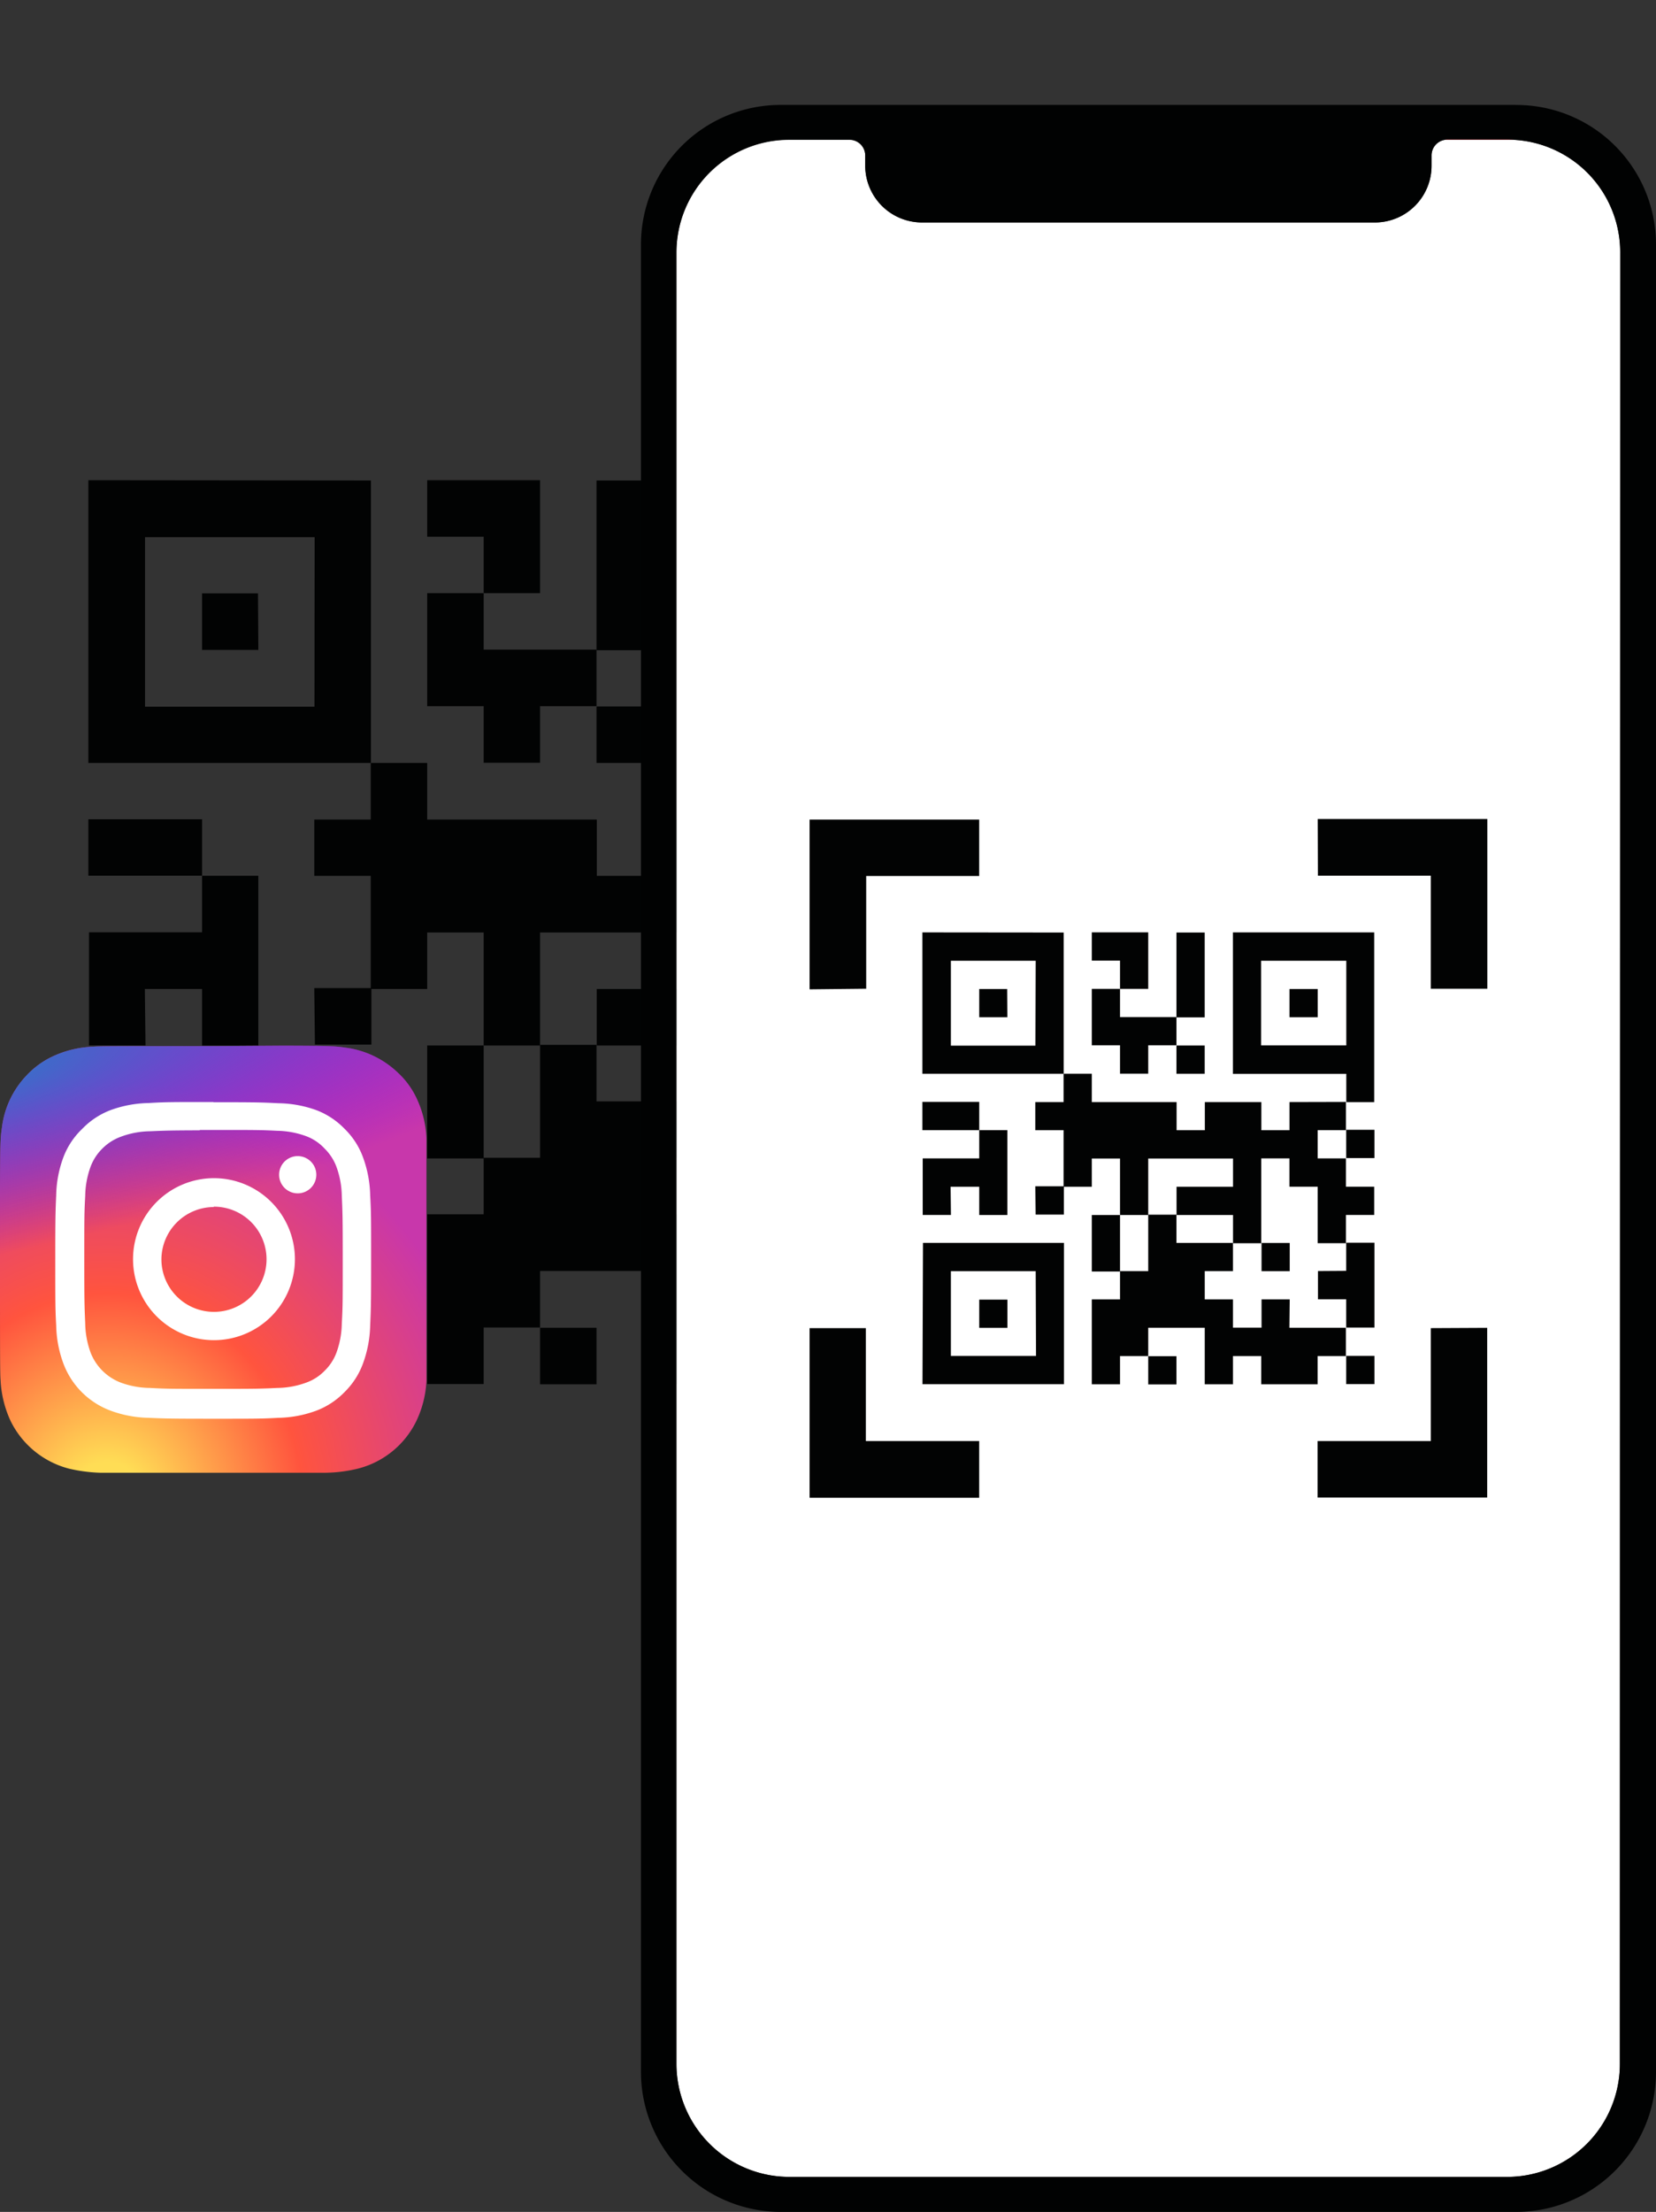 <svg id="b0209017-4b11-4cf7-aaeb-c0fa33146ad9" data-name="a25fc5a1-ed11-418c-864a-de143f2aaa3c" xmlns="http://www.w3.org/2000/svg" xmlns:xlink="http://www.w3.org/1999/xlink" viewBox="0 0 356 475.17"><rect x="0" y="0" width="356" height="475.17" fill="#333333" stroke="none"/><defs><radialGradient id="aa8e5569-317f-4d4c-aa22-5c0afc9ceab6" cx="-165.7" cy="651.35" r="45.88" gradientTransform="translate(-1249.49 -4.85) rotate(-90) scale(1.98 1.84)" gradientUnits="userSpaceOnUse"><stop offset="0" stop-color="#fd5"/><stop offset="0.1" stop-color="#fd5"/><stop offset="0.5" stop-color="#ff543e"/><stop offset="1" stop-color="#c837ab"/></radialGradient><radialGradient id="bcdc09c5-89ba-4521-a7ca-ba80bb46a0ab" cx="229.31" cy="446.05" r="45.88" gradientTransform="matrix(0.17, 0.87, -3.58, 0.72, 1465.59, -288.78)" gradientUnits="userSpaceOnUse"><stop offset="0" stop-color="#3771c8"/><stop offset="0.13" stop-color="#3771c8"/><stop offset="1" stop-color="#60f" stop-opacity="0"/></radialGradient><clipPath id="a97f3c6e-e39c-4389-836c-2af058d7cf81" transform="translate(74)"><path d="M274.24,443.39A24.26,24.26,0,0,1,250,467.65H95.72a24.28,24.28,0,0,1-24.3-24.26h0V54.25a24.22,24.22,0,0,1,24.2-24.2h12.93A3.38,3.38,0,0,1,112,33.36h0v2.23a12.21,12.21,0,0,0,12.2,12.19h97.37a12.18,12.18,0,0,0,12.18-12.16h0V33.39A3.38,3.38,0,0,1,237.1,30h13a24.23,24.23,0,0,1,24.21,24.2h0Z" style="fill:none"/></clipPath></defs><g id="a61b249b-dcf5-456c-b0b0-85ba469a5351" data-name="usr-qrcode-lg"><polygon points="103.98 151.7 91.84 151.7 91.84 127.42 103.98 127.42 103.98 139.56 128.24 139.56 128.24 151.7 116.1 151.7 116.1 163.86 103.98 163.86 103.98 151.7" style="fill:#020303"/><rect x="116.1" y="285.24" width="12.14" height="12.14" style="fill:#020303"/><polygon points="116.1 115.3 116.1 103.16 91.84 103.16 91.84 115.3 103.98 115.3 103.98 127.42 116.1 127.42 116.1 115.3" style="fill:#020303"/><path d="M78.52,103.16v60.78h48.66v12.14h12V103.16Zm48.66,48.54H90.62V115.24h36.56Z" transform="translate(74)" style="fill:#020303"/><polygon points="31.14 176 19 176 19 188.12 43.44 188.12 43.44 176 31.14 176" style="fill:#020303"/><polygon points="31.14 212.46 43.44 212.46 43.44 224.6 55.54 224.6 55.54 188.14 43.44 188.14 43.44 200.28 19.14 200.28 19.14 224.58 31.28 224.58 31.14 212.46" style="fill:#020303"/><rect x="91.84" y="224.6" width="12.14" height="24.26" style="fill:#020303"/><rect x="128.24" y="103.22" width="12.14" height="36.46" style="fill:#020303"/><rect x="128.24" y="151.76" width="12.14" height="12.14" style="fill:#020303"/><rect x="176.84" y="127.48" width="12.14" height="12.14" style="fill:#020303"/><polygon points="55.46 127.48 43.44 127.48 43.44 139.62 55.54 139.62 55.46 127.48" style="fill:#020303"/><path d="M-55,103.16V163.9H5.74V103.22Zm48.6,48.66H-42.82V115.39H-6.36Z" transform="translate(74)" style="fill:#020303"/><polygon points="176.84 176.06 176.84 188.16 164.74 188.16 164.74 176.06 140.44 176.06 140.44 188.16 128.3 188.16 128.3 176.06 91.84 176.06 91.84 163.9 79.7 163.9 79.7 176.06 67.56 176.06 67.56 188.16 79.7 188.16 79.7 212.46 91.84 212.46 91.84 200.32 103.98 200.32 103.98 224.6 116.1 224.6 116.1 200.32 152.56 200.32 152.56 212.46 128.28 212.46 128.28 224.6 152.56 224.6 152.56 236.74 164.7 236.74 164.7 200.28 176.82 200.28 176.82 212.42 188.96 212.42 188.96 236.72 201.1 236.72 201.1 224.58 213.26 224.58 213.26 212.42 201.1 212.42 201.1 200.28 188.96 200.28 188.96 188.14 201.1 188.14 201.1 176.02 176.84 176.06" style="fill:#020303"/><rect x="43.44" y="260.94" width="12.12" height="12.14" style="fill:#020303"/><path d="M-54.82,236.62l-.18,60.7H5.88v-60.7Zm48.6,48.56h-36.5V248.72H-6.26Z" transform="translate(74)" style="fill:#020303"/><rect x="164.82" y="236.6" width="12.12" height="12.12" style="fill:#020303"/><polygon points="176.94 260.86 164.82 260.86 164.82 273 152.54 273 152.54 260.86 140.4 260.86 140.4 248.72 152.54 248.72 152.54 236.6 128.24 236.6 128.24 224.46 116.1 224.46 116.1 248.72 103.98 248.72 103.98 260.86 91.84 260.86 91.84 297.32 103.98 297.32 103.98 285.18 116.1 285.18 116.1 273.04 140.4 273.04 140.4 297.32 152.54 297.32 152.54 285.18 164.68 285.18 164.68 297.32 188.94 297.32 188.94 285.18 201.08 285.18 201.08 273.04 176.8 273.04 176.94 260.86" style="fill:#020303"/><polygon points="67.7 224.4 79.84 224.4 79.84 212.26 67.56 212.26 67.7 224.4" style="fill:#020303"/><polygon points="189.08 248.66 189.08 260.8 201.22 260.8 201.22 272.96 213.36 272.96 213.36 236.5 201.22 236.5 201.22 248.6 189.08 248.66" style="fill:#020303"/><rect x="201.22" y="285.1" width="12.14" height="12.14" style="fill:#020303"/><rect x="201.22" y="187.98" width="12.14" height="12.14" style="fill:#020303"/><path d="M-28.08,224.74c-19.16,0-24.76,0-25.84.12A22.29,22.29,0,0,0-63,227.1,18.29,18.29,0,0,0-68.26,231a19.64,19.64,0,0,0-5.32,11.16c-.3,2.14-.4,2.58-.42,13.54v14.9c0,19.14,0,24.74.12,25.84a23.43,23.43,0,0,0,2.18,8.86A19.4,19.4,0,0,0-59.16,315.5a34.06,34.06,0,0,0,6.66.88H-3.9a30.86,30.86,0,0,0,6.9-.9,19.21,19.21,0,0,0,12.52-10.24,22.45,22.45,0,0,0,2.16-8.7v-52a22.31,22.31,0,0,0-2.2-8.78,17.78,17.78,0,0,0-4-5.38A20,20,0,0,0,.3,225.06c-2.14-.3-2.58-.4-13.54-.42Z" transform="translate(74)" style="fill:url(#aa8e5569-317f-4d4c-aa22-5c0afc9ceab6)"/><path d="M-28.08,224.74c-19.16,0-24.76,0-25.84.12A22.29,22.29,0,0,0-63,227.1,18.29,18.29,0,0,0-68.26,231a19.64,19.64,0,0,0-5.32,11.16c-.3,2.14-.4,2.58-.42,13.54v14.9c0,19.14,0,24.74.12,25.84a23.43,23.43,0,0,0,2.18,8.86A19.4,19.4,0,0,0-59.16,315.5a34.06,34.06,0,0,0,6.66.88H-3.9a30.86,30.86,0,0,0,6.9-.9,19.21,19.21,0,0,0,12.52-10.24,22.45,22.45,0,0,0,2.16-8.7v-52a22.31,22.31,0,0,0-2.2-8.78,17.78,17.78,0,0,0-4-5.38A20,20,0,0,0,.3,225.06c-2.14-.3-2.58-.4-13.54-.42Z" transform="translate(74)" style="fill:url(#bcdc09c5-89ba-4521-a7ca-ba80bb46a0ab)"/><path d="M-28.1,236.74c-9.2,0-10.36,0-14,.22a24.93,24.93,0,0,0-8.24,1.56,16.77,16.77,0,0,0-6,4,16.43,16.43,0,0,0-4,6,24.58,24.58,0,0,0-1.58,8.22c-.16,3.62-.2,4.76-.2,14s0,10.36.2,14A24.83,24.83,0,0,0-60.34,293a17.24,17.24,0,0,0,10,10,24.83,24.83,0,0,0,8.22,1.58c3.62.16,4.78.2,14,.2s10.36,0,14-.2A24.7,24.7,0,0,0-5.88,303a16.77,16.77,0,0,0,6-4A16.61,16.61,0,0,0,4,293a25.35,25.35,0,0,0,1.58-8.22c.16-3.62.2-4.78.2-14s0-10.34-.2-14A25.09,25.09,0,0,0,4,248.52a16.35,16.35,0,0,0-3.9-6,16.77,16.77,0,0,0-6-4A24.93,24.93,0,0,0-14.12,237c-3.62-.18-4.76-.22-14-.22Zm-3,6h3c9,0,10.12,0,13.7.18a19,19,0,0,1,6.28,1.18,10.31,10.31,0,0,1,3.9,2.64,10.75,10.75,0,0,1,2.54,3.9,19.09,19.09,0,0,1,1.16,6.3c.16,3.56.2,4.64.2,13.68s0,10.12-.2,13.68a19.09,19.09,0,0,1-1.16,6.3,10.59,10.59,0,0,1-2.54,3.88A10.34,10.34,0,0,1-8.12,297a18.47,18.47,0,0,1-6.28,1.16c-3.58.18-4.66.2-13.7.2s-10.12,0-13.68-.2a18.59,18.59,0,0,1-6.3-1.16,11.28,11.28,0,0,1-6.44-6.42,19.09,19.09,0,0,1-1.16-6.3c-.16-3.56-.2-4.64-.2-13.68s0-10.12.2-13.7a19,19,0,0,1,1.16-6.28,10.75,10.75,0,0,1,2.54-3.9,10.88,10.88,0,0,1,4-2.54,18.59,18.59,0,0,1,6.3-1.16c3.12-.14,4.32-.18,10.64-.2ZM-10,248.36a4,4,0,0,0-4,4,4,4,0,0,0,4,4,4,4,0,0,0,4-4A4,4,0,0,0-10,248.36Zm-18,4.74a17.4,17.4,0,0,0-17.4,17.4A17.4,17.4,0,0,0-28,287.9a17.4,17.4,0,0,0,17.4-17.4A17.41,17.41,0,0,0-28,253.1Zm0,6.12a11.3,11.3,0,0,1,11.3,11.3A11.3,11.3,0,0,1-28,281.82a11.3,11.3,0,0,1-11.3-11.3v0A11.3,11.3,0,0,1-28.1,259.3Z" transform="translate(74)" style="fill:#fff"/></g><path d="M274.24,443.39A24.26,24.26,0,0,1,250,467.65H95.72a24.28,24.28,0,0,1-24.3-24.26h0V54.25a24.22,24.22,0,0,1,24.2-24.2h12.93A3.38,3.38,0,0,1,112,33.36h0v2.23a12.21,12.21,0,0,0,12.2,12.19h97.37a12.18,12.18,0,0,0,12.18-12.16h0V33.39A3.38,3.38,0,0,1,237.1,30h13a24.2,24.2,0,0,1,24.21,24.18h0Z" transform="translate(74)" style="fill:#fff"/><path d="M251.89,22.54H93.79a30,30,0,0,0-30,30V445.07a30.1,30.1,0,0,0,30.09,30.1h158A30.1,30.1,0,0,0,282,445.09h0V52.55a30,30,0,0,0-30-30h-.11Zm22.34,420.85A24.26,24.26,0,0,1,250,467.65H95.71a24.3,24.3,0,0,1-24.29-24.26V54.23A24.22,24.22,0,0,1,95.62,30h12.93A3.38,3.38,0,0,1,112,33.31h0v.07h0v2.23A12.22,12.22,0,0,0,124.2,47.8h97.37a12.18,12.18,0,0,0,12.18-12.18h0V33.39A3.38,3.38,0,0,1,237.09,30h13A24.19,24.19,0,0,1,274.3,54.17h0Z" transform="translate(74)" style="fill:#010202"/><g style="clip-path:url(#a97f3c6e-e39c-4389-836c-2af058d7cf81)"><g id="fb289169-e06d-4ca5-85de-0bf6b2722aa1" data-name="usr-scan-view"><g id="e77e3924-dfef-439a-bb18-cadf5668e9a1" data-name="usr-scan-bars"><rect x="142.18" y="27.57" width="209.34" height="2.48" style="fill:#ce141e"/><rect x="142.2" y="22.11" width="209.34" height="1.25" style="fill:#ce141e;opacity:0.9;isolation:isolate"/><rect x="142.2" y="16.51" width="209.34" height="1.25" style="fill:#ce141e;opacity:0.8;isolation:isolate"/><rect x="142.2" y="11.06" width="209.34" height="1.25" style="fill:#ce141e;opacity:0.7;isolation:isolate"/><rect x="142.2" y="5.61" width="209.34" height="1.25" style="fill:#ce141e;opacity:0.6;isolation:isolate"/><rect x="142.2" width="209.34" height="1.25" style="fill:#ce141e;opacity:0.5;isolation:isolate"/></g><g id="f06cefb7-0a11-435d-828f-bc4e29b38b62" data-name="user-qrcode-sm"><polygon points="240.78 224.56 234.71 224.56 234.71 212.43 240.78 212.43 240.78 218.5 252.91 218.5 252.91 224.56 246.84 224.56 246.84 230.65 240.78 230.65 240.78 224.56" style="fill:#020303"/><rect x="246.84" y="291.34" width="6.07" height="6.07" style="fill:#020303"/><polygon points="246.84 206.37 246.84 200.29 234.71 200.29 234.71 206.37 240.78 206.37 240.78 212.43 246.84 212.43 246.84 206.37" style="fill:#020303"/><path d="M191.05,200.3v30.39h24.37v6.07h6V200.3Zm24.37,24.27H197.1V206.39h18.32Z" transform="translate(74)" style="fill:#020303"/><polygon points="204.36 236.72 198.29 236.72 198.29 242.78 210.51 242.78 210.51 236.72 204.36 236.72" style="fill:#020303"/><polygon points="204.36 254.94 210.51 254.94 210.51 261.01 216.56 261.01 216.56 242.78 210.51 242.78 210.51 248.85 198.36 248.85 198.36 261 204.43 261 204.36 254.94" style="fill:#020303"/><rect x="234.71" y="261.02" width="6.07" height="12.13" style="fill:#020303"/><rect x="252.91" y="200.33" width="6.07" height="18.23" style="fill:#020303"/><rect x="252.91" y="224.6" width="6.07" height="6.07" style="fill:#020303"/><rect x="277.21" y="212.46" width="6.07" height="6.07" style="fill:#020303"/><polygon points="216.52 212.46 210.51 212.46 210.51 218.53 216.56 218.53 216.52 212.46" style="fill:#020303"/><path d="M124.29,200.3v30.37h30.37V200.33Zm24.3,24.33H130.42V206.39h18.23Z" transform="translate(74)" style="fill:#020303"/><polygon points="277.21 236.75 277.21 242.79 271.16 242.79 271.16 236.75 259.01 236.75 259.01 242.79 252.94 242.79 252.94 236.75 234.71 236.75 234.71 230.66 228.64 230.66 228.64 236.75 222.57 236.75 222.57 242.79 228.64 242.79 228.64 254.94 234.71 254.94 234.71 248.88 240.78 248.88 240.78 261.01 246.84 261.01 246.84 248.88 265.07 248.88 265.07 254.94 252.93 254.94 252.93 261.01 265.07 261.01 265.07 267.08 271.14 267.08 271.14 248.85 277.2 248.85 277.2 254.93 283.27 254.93 283.27 267.07 289.34 267.07 289.34 261 295.42 261 295.42 254.93 289.34 254.93 289.34 248.85 283.27 248.85 283.27 242.78 289.34 242.78 289.34 236.72 277.21 236.75" style="fill:#020303"/><rect x="210.51" y="279.19" width="6.06" height="6.07" style="fill:#020303"/><path d="M124.42,267l-.11,30.36h30.42V267Zm24.3,24.28h-18.3v-18.2h18.23Z" transform="translate(74)" style="fill:#020303"/><rect x="271.2" y="267.02" width="6.06" height="6.06" style="fill:#020303"/><polygon points="277.26 279.14 271.2 279.14 271.2 285.21 265.06 285.21 265.06 279.14 258.99 279.14 258.99 273.07 265.06 273.07 265.06 267.01 252.91 267.01 252.91 260.94 246.84 260.94 246.84 273.07 240.78 273.07 240.78 279.14 234.71 279.14 234.71 297.38 240.78 297.38 240.78 291.31 246.84 291.31 246.84 285.24 258.99 285.24 258.99 297.38 265.06 297.38 265.06 291.31 271.13 291.31 271.13 297.38 283.26 297.38 283.26 291.31 289.33 291.31 289.33 285.24 277.19 285.24 277.26 279.14" style="fill:#020303"/><polygon points="222.64 260.92 228.71 260.92 228.71 254.84 222.57 254.84 222.64 260.92" style="fill:#020303"/><polygon points="283.33 273.05 283.33 279.12 289.4 279.12 289.4 285.19 295.47 285.19 295.47 266.96 289.4 266.96 289.4 273.01 283.33 273.05" style="fill:#020303"/><rect x="289.4" y="291.27" width="6.07" height="6.07" style="fill:#020303"/><rect x="289.4" y="242.71" width="6.07" height="6.07" style="fill:#020303"/></g><g id="efde0219-04d1-44fd-9252-23a897763e1c" data-name="usr-border"><polygon id="efd71973-e80c-46f6-be01-eb46f98ec5d0" data-name="ab7bc1fd-06f8-4794-82e8-dd2d472b30d6" points="283.32 188.12 307.59 188.12 307.59 212.4 319.74 212.4 319.74 175.94 283.28 175.94 283.32 188.12" style="fill:#020303"/><polygon id="bcd9ded1-1da2-4f96-9677-4ffa41c62c7b" data-name="be05970b-de35-4ade-af3e-af52c224bb25" points="186.21 212.4 186.21 188.19 210.5 188.19 210.5 176.06 174.04 176.06 174.04 212.53 186.21 212.4" style="fill:#020303"/><polygon id="bb6d21d2-61c7-4a27-8071-c3ae39719522" data-name="a2dbbee0-509f-4f0c-bb5e-99206db3ae0a" points="210.5 309.57 186.14 309.57 186.14 285.31 174.04 285.31 174.04 321.76 210.5 321.76 210.5 309.57" style="fill:#020303"/><polygon id="f0144f0d-60b1-457b-8ab9-da339740eb98" data-name="bfc1f1c9-e3e8-4c19-beef-6dea697bae9e" points="307.59 285.31 307.59 309.57 283.25 309.57 283.25 321.71 319.71 321.71 319.71 285.25 307.59 285.31" style="fill:#020303"/></g></g><g id="b50535c5-6b5a-433a-9b93-3e0d501dd7ad" data-name="usr-campaign-view"><g id="a5121881-e65c-4fbe-b902-8683399d8976" data-name="usr-logo" style="opacity:0"><path d="M193.93,397.52a1,1,0,0,0,.79.67,1.6,1.6,0,0,0,1-.28,40.3,40.3,0,0,0,3.34-3.57q1.59-1.92,3-3.82t2.81-3.73c.92-1.21,1.81-2.31,2.67-3.28.32-.34.56-.42.74-.23a.88.88,0,0,1,.09.86c-.55,1-1.1,1.93-1.65,2.84s-1.11,1.84-1.7,2.77c-1.21,1.87-2.46,3.87-3.73,6a27.11,27.11,0,0,1-4.19,5.41,4,4,0,0,1-5.6.83h0l-.33-.28a3.84,3.84,0,0,1-1.59-2.65,38,38,0,0,1,.12-7.83,80.42,80.42,0,0,1,1.7-9.5q1.18-4.94,2.85-9.74t3.67-9.43q2-4.59,4.16-8.54c.67-1.15,1.33-2.24,2-3.28a28.61,28.61,0,0,1,2.11-2.9,2.45,2.45,0,0,1,1-.83,1.43,1.43,0,0,1,1.26.07,2.11,2.11,0,0,1,1.12,2.35,44.61,44.61,0,0,1-1.44,7.33,52.33,52.33,0,0,1-2.5,6.88,58,58,0,0,1-3.28,6.37,66.55,66.55,0,0,1-3.88,5.8,1.5,1.5,0,0,0-.26.44,5.49,5.49,0,0,1-.21.51q-.87,2.55-1.73,5.61t-1.46,6a51.57,51.57,0,0,0-.89,5.38A14.42,14.42,0,0,0,193.93,397.52Zm14.49-45.13a90.73,90.73,0,0,0-4.53,9.43l-4,9.68a11.06,11.06,0,0,0,1.32-1.94c.53-.92,1.09-2,1.68-3.13s1.17-2.43,1.76-3.79,1.13-2.67,1.64-3.95,1-2.47,1.35-3.6a18.11,18.11,0,0,0,.78-2.7Z" transform="translate(74)"/><path d="M205.19,390.32a19.78,19.78,0,0,1,2.23-9.81,11.33,11.33,0,0,1,3-3.6,6.89,6.89,0,0,1,4.2-1.46,3.12,3.12,0,0,1,1.9,1.33,3.25,3.25,0,0,1,.39,2.49,10.51,10.51,0,0,1-.68,2.39,7.13,7.13,0,0,1-1.5,2.07c-.35.34-.84.78-1.46,1.34s-1.24,1.12-1.82,1.72a14,14,0,0,0-1.53,1.81,3,3,0,0,0-.65,1.56c-.11,1.11,0,1.82.47,2.14a2.37,2.37,0,0,0,1.68.38,6.08,6.08,0,0,0,2.08-.61c.71-.34,1.27-.63,1.7-.89a13.78,13.78,0,0,0,1.71-1.43c.63-.57,1.25-1.18,1.87-1.82l1.82-1.84,1.47-1.47c.3-.32.58-.65.85-1a3.92,3.92,0,0,1,.91-.76,1.55,1.55,0,0,1,.74-.06c.17,0,.14.36-.09.95a12,12,0,0,1-1.15,2c-.45.64-.93,1.27-1.44,1.91-.7.85-1.45,1.74-2.26,2.68a27.9,27.9,0,0,1-2.52,2.58,18.65,18.65,0,0,1-2.76,2,8.7,8.7,0,0,1-3,1.11,6,6,0,0,1-4.43-1.21Q205.2,393.52,205.19,390.32Zm9.4-12a6.47,6.47,0,0,0-2.5,1.65,6.31,6.31,0,0,0-1.32,3,24,24,0,0,0,2.32-2.07,6.38,6.38,0,0,0,1.5-2.51Z" transform="translate(74)"/><path d="M236.54,383a13.45,13.45,0,0,0-4.12,2.37,29.41,29.41,0,0,0-3.55,3.42c-1.12,1.25-2.2,2.55-3.26,3.9s-2.11,2.6-3.17,3.76a1.27,1.27,0,0,1-1.77-.2,1,1,0,0,1-.17-.28,1.51,1.51,0,0,1,.12-1.12c.28-.74.54-1.56.79-2.48s.5-1.88.74-2.89.48-2,.73-3,.52-2,.79-2.89a1,1,0,0,1,.56-.58,2.61,2.61,0,0,1,1-.23,2.17,2.17,0,0,1,.94.16,1,1,0,0,1,.53.55,4.36,4.36,0,0,1-.15,2.21c-.25.85-.54,1.7-.85,2.52.7-.67,1.48-1.46,2.32-2.36a24.5,24.5,0,0,1,2.76-2.53A15.45,15.45,0,0,1,234,381.4a7,7,0,0,1,3.49-.61,3.38,3.38,0,0,1,1.5.75C239.29,381.83,236.54,383,236.54,383Z" transform="translate(74)"/><path d="M238.62,397.61a3.77,3.77,0,0,1-2.85-.53,3.53,3.53,0,0,1-1.59-2.5,18.93,18.93,0,0,1-.21-3.19,30.91,30.91,0,0,1,.21-3.6c.13-1.21.3-2.38.53-3.53s.46-2.16.7-3.05c.2-.38,1.75-.46,2.2-.27a5.17,5.17,0,0,1,1.31.54,2.13,2.13,0,0,1,.47,1.1,6.07,6.07,0,0,1-.35,2.64c-.34,1.21-.71,2.47-1.12,3.79s-.72,2.53-1,3.65-.21,1.84.1,2.13.64.23,1.09-.21a9.59,9.59,0,0,0,1.46-2c.51-.87,1.05-1.88,1.61-3.05l1.64-3.45c.54-1.15,1-2.2,1.47-3.18s.79-1.71,1.07-2.22c.08-.17.27-.24.56-.22a2.44,2.44,0,0,1,.91.3,4,4,0,0,1,.87.67,1.88,1.88,0,0,1,.52.93,15.94,15.94,0,0,1,.32,4.82,39.75,39.75,0,0,1-.69,4.86c1.46-1.22,2.88-2.31,4.28-3.27a30.54,30.54,0,0,1,4.51-2.58,2.14,2.14,0,0,1,.92-.28,4.35,4.35,0,0,1,1.14,0,.46.46,0,0,1,.5.42h0c0,.23-.35.6-1.1,1.11a63.2,63.2,0,0,0-5.49,4.15c-1.86,1.56-3.59,3-5.21,4.42a1.62,1.62,0,0,0-.53,1,62.5,62.5,0,0,1-1.71,7.88c-.81,2.88-1.79,5.78-2.92,8.7a76.79,76.79,0,0,1-3.83,8.35,42.52,42.52,0,0,1-4.43,6.81,8.58,8.58,0,0,1-3.14,2.56,4.44,4.44,0,0,1-3,.32,3.91,3.91,0,0,1-2.28-1.9,8.53,8.53,0,0,1-.93-4.12,34.34,34.34,0,0,1,2.53-7.65,54,54,0,0,1,4.14-7.29q2.41-3.59,5.32-7.16t6.11-7.24a3.14,3.14,0,0,0,.77-1.49,21.35,21.35,0,0,0,.61-2.51,23.48,23.48,0,0,0,.34-2.52,4.29,4.29,0,0,0,0-1.43q-.6,1.14-1.32,2.7c-.48,1-1,2-1.49,3a21.76,21.76,0,0,1-1.55,2.47A2.26,2.26,0,0,1,238.62,397.61Zm-7,27.65q.65.25,1.89-1.35a41.71,41.71,0,0,0,2.79-4.31c1-1.8,2.09-3.81,3.17-6s2.06-4.38,3-6.47,1.65-4,2.25-5.69a16.2,16.2,0,0,0,1-3.62c-1,1.18-2.16,2.61-3.39,4.27s-2.43,3.42-3.62,5.26-2.31,3.71-3.36,5.61a56.06,56.06,0,0,0-2.63,5.33,21.4,21.4,0,0,0-1.39,4.35,3.07,3.07,0,0,0,.29,2.62Z" transform="translate(74)"/><path d="M119.84,377.68H105.28v10.2h16.26v8H96.3v-43h24.42v8H105.28v8.91h14.56Z" transform="translate(74)"/><path d="M136.86,384.82l-2.82,11h-9.27l12.09-42.94H148.6l12.27,42.94h-9.63l-3.05-11Zm10-7.26-2.44-9.11c-.7-2.55-1.4-5.74-2-8.29h-.12c-.59,2.55-1.17,5.8-1.82,8.29l-2.35,9.11Z" transform="translate(74)"/><path d="M168.91,361.06H158.29V352.9h30.4v8.16h-10.8v34.78h-9Z" transform="translate(74)"/><line x1="313.84" y1="407.66" x2="169.49" y2="407.66" style="fill:none"/><polygon points="310.34 408.29 310.34 406.17 166.55 406.17 166.55 409.19 310.9 409.19 310.9 407.57 310.34 408.29"/><polygon points="310.9 407.57 312.01 406.13 310.34 406.13 310.34 406.17 310.9 406.17 310.9 407.57"/><polygon points="310.9 407.57 310.9 406.17 310.34 406.17 310.34 408.29 310.9 407.57"/></g><g id="a27459c1-aac3-4899-bbb2-685c20143c24" data-name="usr-x" style="opacity:0"><rect x="171.89" y="215.69" width="2" height="102.32" transform="translate(-64.05 200.41) rotate(-45)" style="fill:#010202"/><rect x="121.73" y="265.85" width="102.32" height="2" transform="translate(-64.05 200.41) rotate(-45)" style="fill:#010202"/></g><g id="ac364e06-3ac8-43f4-beb3-3faae513e229" data-name="usr-du" style="opacity:0"><path d="M97.42,96.81A153.67,153.67,0,0,1,122.59,95c15.65,0,25.79,3,33.73,9.5,8.56,6.86,13.93,17.81,13.93,33.51,0,17-5.74,28.76-13.68,36-8.68,7.79-21.88,11.48-38,11.48a149.6,149.6,0,0,1-21.15-1.31Zm18.66,72.58a31.88,31.88,0,0,0,6.47.39c16.87.14,27.87-9.89,27.87-31.13.12-18.47-9.9-28.24-25.91-28.24a35.66,35.66,0,0,0-8.43.8Z" transform="translate(74)"/><path d="M201,95.62v51.19c0,15.3,5.37,23.09,14.9,23.09,9.78,0,15.16-7.39,15.16-23.09V95.62h18.57v49.87c0,27.44-12.83,40.5-34.34,40.5-20.77,0-33-12.4-33-40.77V95.62Z" transform="translate(74)"/></g></g></g></svg>